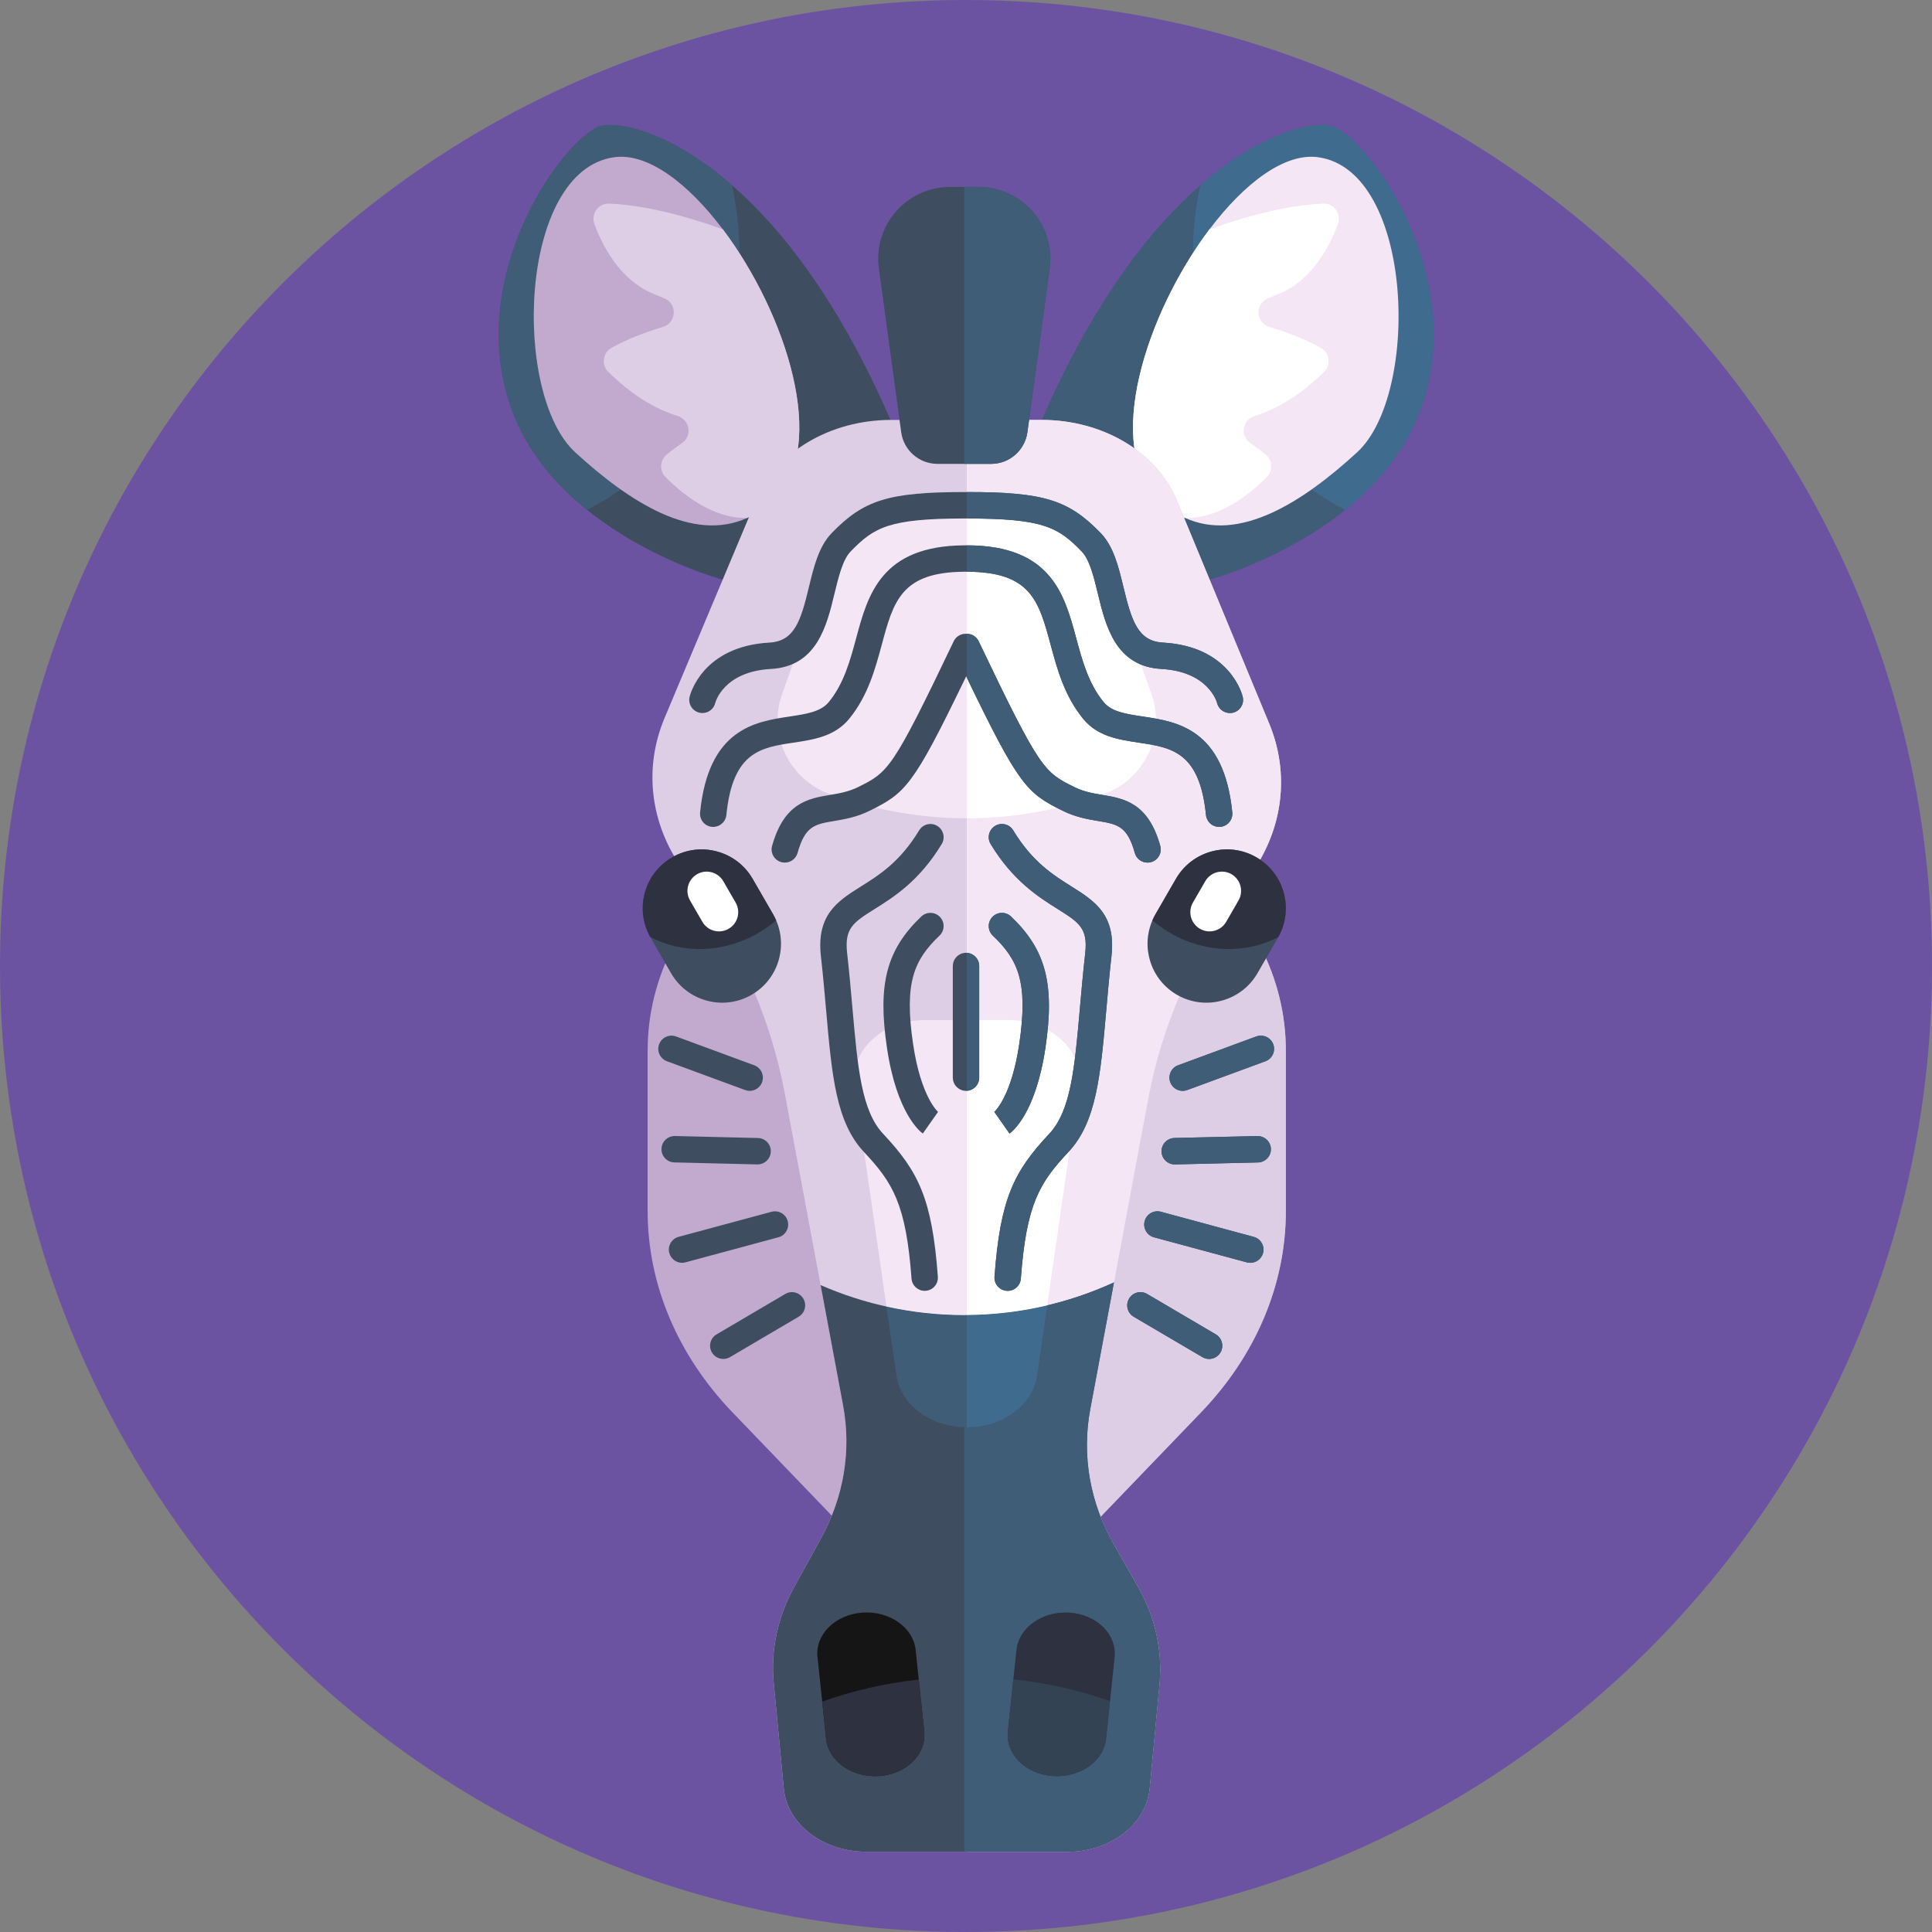 <svg width="60" height="60" viewBox="0 0 60 60" fill="none" xmlns="http://www.w3.org/2000/svg">
<rect x="0" y="0" width="60" height="60" fill="#808080" stroke="none"/>
<g clip-path="url(#clip0_1123_23812)">
<path d="M30 60C46.569 60 60 46.569 60 30C60 13.431 46.569 0 30 0C13.431 0 0 13.431 0 30C0 46.569 13.431 60 30 60Z" fill="#6C53A2"/>
<path d="M15.86 12.627C16.329 13.98 17.236 15.034 18.231 15.834C20.171 17.4 22.444 18.002 22.444 18.002L27.656 13.042C26.062 9.371 24.289 7.105 22.728 5.747C20.682 3.962 18.999 3.737 18.559 3.946C17.334 4.528 14.473 8.628 15.86 12.627Z" fill="#3E4E60"/>
<path d="M15.86 12.627C16.329 13.98 17.236 15.034 18.231 15.834C21.026 14.428 22.962 11.376 22.962 7.839C22.962 7.118 22.881 6.417 22.728 5.747C20.682 3.962 18.999 3.737 18.559 3.946C17.334 4.528 14.473 8.628 15.86 12.627Z" fill="#3F5D77"/>
<path d="M17.864 14.047C19.552 15.596 21.519 16.856 23.205 16.084C23.489 15.955 23.763 15.769 24.028 15.517C25.755 13.874 24.415 9.729 22.448 7.121H22.447C21.376 5.7 20.119 4.735 19.071 4.883C16.101 5.3 15.893 12.238 17.864 14.047Z" fill="#C2AACF"/>
<path d="M20.593 10.15C20.022 10.326 19.435 10.546 18.984 10.807C18.718 10.961 18.67 11.329 18.888 11.546C19.317 11.974 20.089 12.626 21.043 12.918C21.424 13.035 21.509 13.534 21.18 13.759C21.018 13.871 20.854 13.993 20.701 14.121C20.49 14.297 20.474 14.616 20.667 14.813C21.149 15.302 22.118 16.117 23.205 16.084C23.489 15.955 23.763 15.769 24.028 15.517C25.755 13.874 24.415 9.729 22.448 7.122H22.447C20.74 6.506 19.575 6.35 18.919 6.323C18.582 6.309 18.344 6.644 18.46 6.96C18.707 7.626 19.233 8.654 20.226 9.096C20.364 9.158 20.497 9.212 20.624 9.262C21.04 9.422 21.019 10.019 20.593 10.15Z" fill="#DECEE5"/>
<path d="M44.15 12.627C43.682 13.98 42.775 15.034 41.78 15.834C39.839 17.4 37.567 18.002 37.567 18.002L32.354 13.042C33.948 9.371 35.721 7.105 37.282 5.747C39.328 3.962 41.011 3.737 41.452 3.946C42.676 4.528 45.537 8.628 44.15 12.627Z" fill="#3F5D77"/>
<path d="M44.15 12.627C43.682 13.98 42.775 15.034 41.78 15.834C38.985 14.428 37.049 11.376 37.049 7.839C37.049 7.118 37.13 6.417 37.282 5.747C39.328 3.962 41.011 3.737 41.452 3.946C42.676 4.528 45.537 8.628 44.15 12.627Z" fill="#3F6C8E"/>
<path d="M42.146 14.047C40.458 15.596 38.491 16.856 36.805 16.084C36.521 15.955 36.247 15.769 35.982 15.517C34.255 13.874 35.596 9.729 37.562 7.121H37.563C38.634 5.7 39.892 4.735 40.939 4.883C43.909 5.3 44.117 12.238 42.146 14.047Z" fill="#F4E6F4"/>
<path d="M39.417 10.15C39.988 10.326 40.575 10.546 41.026 10.807C41.292 10.961 41.34 11.329 41.122 11.546C40.693 11.974 39.921 12.626 38.967 12.918C38.586 13.035 38.502 13.534 38.83 13.759C38.992 13.871 39.156 13.993 39.309 14.121C39.52 14.297 39.536 14.616 39.343 14.813C38.861 15.302 37.892 16.117 36.805 16.084C36.521 15.955 36.247 15.769 35.982 15.517C34.255 13.874 35.596 9.729 37.562 7.122H37.563C39.27 6.506 40.435 6.35 41.091 6.323C41.428 6.309 41.667 6.644 41.55 6.96C41.303 7.626 40.777 8.654 39.784 9.096C39.646 9.158 39.513 9.212 39.386 9.262C38.97 9.422 38.991 10.019 39.417 10.15Z" fill="white"/>
<path d="M39.933 32.629V37.613C39.933 39.884 39.004 42.088 37.299 43.861L32.906 48.43H27.14L22.747 43.861C21.043 42.088 20.113 39.884 20.113 37.613V32.629C20.113 28.095 24.509 24.416 29.947 24.383C29.972 24.382 29.997 24.382 30.022 24.382C32.76 24.382 35.236 25.305 37.031 26.797C38.824 28.29 39.933 30.351 39.933 32.629Z" fill="#C2AACF"/>
<path d="M39.933 32.629V37.613C39.933 39.884 39.004 42.088 37.299 43.861L32.906 48.43H29.947V24.383C29.972 24.382 29.997 24.382 30.023 24.382C32.76 24.382 35.236 25.305 37.031 26.797C38.824 28.29 39.933 30.351 39.933 32.629Z" fill="#DECEE5"/>
<path d="M38.852 27.144L38.356 27.843C36.99 29.773 36.075 31.902 35.662 34.115L34.595 39.827L33.859 43.762C33.59 45.199 33.847 46.67 34.598 47.983L35.328 49.262C35.871 50.211 36.104 51.262 36.006 52.311L35.7 55.542C35.596 56.652 34.483 57.507 33.145 57.507H26.895C25.56 57.507 24.446 56.652 24.341 55.543L24.029 52.268C23.931 51.247 24.15 50.222 24.662 49.291L25.496 47.777C26.206 46.488 26.445 45.051 26.183 43.648L25.485 39.91L24.369 33.941C23.955 31.732 23.044 29.607 21.682 27.679L21.193 26.988C20.188 25.569 19.986 23.853 20.639 22.298L23.489 15.513C24.111 14.033 25.789 13.041 27.672 13.041H32.354C34.245 13.041 35.927 14.041 36.544 15.529L39.417 22.475C40.058 24.026 39.851 25.732 38.852 27.144Z" fill="#DECEE5"/>
<path d="M38.852 27.144L38.356 27.843C36.99 29.774 36.075 31.901 35.662 34.115L33.859 43.763C33.59 45.199 33.848 46.67 34.598 47.983L35.329 49.261C35.871 50.211 36.105 51.262 36.006 52.311L35.7 55.541C35.596 56.651 34.483 57.507 33.145 57.507H30.024V13.041H32.354C34.246 13.041 35.928 14.041 36.543 15.529L39.417 22.475C40.058 24.025 39.851 25.731 38.852 27.144Z" fill="#F4E6F4"/>
<path d="M36.006 52.311L35.7 55.542C35.596 56.652 34.483 57.507 33.145 57.507H26.895C25.559 57.507 24.446 56.652 24.341 55.543L24.029 52.268C23.931 51.247 24.15 50.222 24.662 49.291L25.496 47.777C26.206 46.488 26.445 45.051 26.183 43.649L25.485 39.91C26.858 40.509 28.365 40.84 29.946 40.84C31.599 40.84 33.172 40.479 34.595 39.827L33.859 43.762C33.59 45.199 33.847 46.67 34.598 47.983L35.328 49.262C35.871 50.211 36.104 51.262 36.006 52.311Z" fill="#3E4E60"/>
<path d="M36.006 52.311L35.7 55.542C35.595 56.652 34.483 57.507 33.145 57.507H29.946V40.84C31.599 40.84 33.172 40.479 34.595 39.827L33.859 43.762C33.59 45.199 33.847 46.67 34.598 47.983L35.328 49.262C35.871 50.211 36.104 51.262 36.006 52.311Z" fill="#3F5D77"/>
<path d="M30.022 40.838V44.326C29.466 44.326 28.954 44.153 28.563 43.865C28.174 43.577 27.906 43.174 27.839 42.714L27.53 40.576C28.309 40.749 29.118 40.839 29.946 40.839C29.972 40.839 29.997 40.839 30.022 40.838Z" fill="#3F5D77"/>
<path d="M32.522 40.538L32.208 42.714C32.141 43.174 31.873 43.577 31.484 43.865C31.092 44.153 30.58 44.326 30.023 44.326V40.838C30.882 40.833 31.718 40.73 32.522 40.538Z" fill="#3F6C8E"/>
<path d="M27.53 40.575C28.309 40.748 29.117 40.84 29.946 40.84C29.971 40.84 29.997 40.839 30.022 40.838V31.678H28.725C27.405 31.678 26.384 32.636 26.541 33.726L27.53 40.575Z" fill="#F4E6F4"/>
<path d="M32.522 40.539L32.522 40.538L33.505 33.726C33.663 32.636 32.64 31.678 31.322 31.678H30.023V40.838C30.882 40.833 31.718 40.729 32.522 40.539Z" fill="white"/>
<path d="M32.599 8.339L31.907 13.422C31.829 13.985 31.349 14.406 30.78 14.406H29.113C28.544 14.406 28.064 13.985 27.987 13.422L27.294 8.339C27.111 6.999 28.153 5.805 29.505 5.805H30.388C31.74 5.805 32.782 6.999 32.599 8.339Z" fill="#3E4E60"/>
<path d="M32.599 8.339L31.907 13.422C31.829 13.985 31.349 14.406 30.78 14.406H29.946V5.805H30.388C31.74 5.805 32.782 6.999 32.599 8.339Z" fill="#3F5D77"/>
<path d="M30.024 15.316H31.248C32.611 15.316 33.829 16.173 34.289 17.456L35.755 21.539C36.211 22.813 35.544 24.21 34.269 24.664C33.16 25.059 31.698 25.414 30.024 25.414V15.316H30.024Z" fill="white"/>
<path d="M30.024 15.316H28.8C27.436 15.316 26.219 16.173 25.758 17.456L24.293 21.539C23.836 22.813 24.504 24.21 25.778 24.664C26.888 25.059 28.35 25.414 30.024 25.414V15.316Z" fill="#F4E6F4"/>
<path d="M39.019 26.625C39.886 27.125 40.188 28.228 39.699 29.1C39.696 29.108 39.692 29.115 39.688 29.122L39.052 30.224C38.799 30.661 38.394 30.955 37.941 31.076C37.489 31.199 36.991 31.147 36.553 30.895C35.739 30.425 35.423 29.424 35.789 28.583C35.816 28.519 35.848 28.456 35.883 28.395L36.519 27.293C36.772 26.855 37.178 26.563 37.631 26.442C38.083 26.32 38.581 26.372 39.019 26.625Z" fill="#3E4E60"/>
<path d="M39.019 26.625C39.886 27.125 40.188 28.228 39.699 29.1C38.721 29.619 37.449 29.614 36.352 28.981C36.148 28.863 35.96 28.73 35.79 28.583C35.817 28.519 35.848 28.456 35.883 28.395L36.52 27.293C36.773 26.855 37.179 26.563 37.631 26.442C38.083 26.32 38.581 26.372 39.019 26.625Z" fill="#2E3140"/>
<path d="M37.43 27.367L37.047 28.03C36.882 28.316 36.98 28.68 37.266 28.845C37.551 29.01 37.916 28.912 38.081 28.627L38.463 27.964C38.628 27.679 38.53 27.314 38.245 27.149C37.96 26.984 37.595 27.082 37.43 27.367Z" fill="white"/>
<path d="M20.875 26.625C20.007 27.125 19.705 28.228 20.194 29.1C20.197 29.108 20.201 29.115 20.205 29.122L20.841 30.224C21.093 30.661 21.499 30.955 21.952 31.076C22.404 31.199 22.902 31.147 23.34 30.895C24.154 30.425 24.47 29.424 24.104 28.583C24.076 28.519 24.045 28.456 24.01 28.395L23.374 27.293C23.121 26.855 22.715 26.563 22.262 26.442C21.81 26.32 21.312 26.372 20.875 26.625Z" fill="#3E4E60"/>
<path d="M20.875 26.625C20.007 27.125 19.705 28.228 20.194 29.1C21.172 29.619 22.444 29.614 23.541 28.981C23.745 28.863 23.933 28.73 24.104 28.583C24.076 28.519 24.045 28.456 24.01 28.395L23.373 27.293C23.121 26.855 22.714 26.563 22.262 26.442C21.81 26.32 21.312 26.372 20.875 26.625Z" fill="#2E3140"/>
<path d="M22.463 27.367L22.846 28.03C23.011 28.316 22.913 28.68 22.627 28.845C22.342 29.01 21.977 28.912 21.812 28.627L21.429 27.964C21.265 27.679 21.362 27.314 21.648 27.149C21.933 26.984 22.298 27.082 22.463 27.367Z" fill="white"/>
<path d="M28.708 53.887C28.708 54.541 28.108 55.098 27.311 55.156C26.47 55.216 25.728 54.698 25.655 53.998L25.534 52.845L25.388 51.461C25.313 50.761 25.937 50.143 26.779 50.081C27.621 50.021 28.363 50.539 28.436 51.239L28.533 52.16L28.703 53.776C28.707 53.813 28.708 53.851 28.708 53.887Z" fill="#151516"/>
<path d="M28.708 53.887C28.708 54.541 28.108 55.099 27.311 55.156C26.47 55.217 25.728 54.699 25.654 53.998L25.534 52.845C26.475 52.508 27.482 52.274 28.533 52.16L28.703 53.776C28.707 53.813 28.708 53.851 28.708 53.887Z" fill="#2E3140"/>
<path d="M34.616 51.461L34.473 52.83L34.349 53.998C34.279 54.661 33.61 55.16 32.825 55.16C32.781 55.16 32.736 55.159 32.691 55.156C31.849 55.095 31.227 54.476 31.3 53.776L31.47 52.155L31.567 51.239C31.641 50.539 32.383 50.021 33.225 50.081C34.067 50.144 34.689 50.761 34.616 51.461Z" fill="#2E3140"/>
<path d="M34.473 52.83L34.349 53.998C34.279 54.661 33.61 55.16 32.825 55.16C32.781 55.16 32.736 55.159 32.691 55.156C31.849 55.095 31.227 54.476 31.3 53.776L31.47 52.155C32.522 52.266 33.53 52.496 34.473 52.83Z" fill="#334353"/>
<path d="M38.27 25.23C38.292 25.456 38.127 25.656 37.902 25.679C37.888 25.68 37.875 25.68 37.861 25.68C37.652 25.68 37.474 25.523 37.453 25.311C37.257 23.346 36.382 23.215 35.369 23.064C34.74 22.969 34.089 22.872 33.641 22.325C33.056 21.613 32.83 20.771 32.63 20.03C32.26 18.661 32.017 17.756 30.023 17.756C30.017 17.756 30.012 17.754 30.006 17.754C30 17.754 29.994 17.756 29.987 17.756H29.946C27.99 17.769 27.747 18.67 27.382 20.03C27.181 20.771 26.955 21.613 26.371 22.325C25.923 22.872 25.271 22.969 24.642 23.064C23.628 23.215 22.754 23.346 22.558 25.311C22.537 25.523 22.358 25.68 22.151 25.68C22.137 25.68 22.124 25.68 22.11 25.679C21.883 25.656 21.719 25.456 21.742 25.23C22.002 22.629 23.457 22.411 24.52 22.252C25.039 22.174 25.488 22.107 25.737 21.805C26.209 21.229 26.402 20.511 26.59 19.816C26.951 18.473 27.361 16.952 29.946 16.936H29.987C29.994 16.936 30 16.937 30.006 16.937C30.012 16.937 30.017 16.936 30.023 16.936C32.646 16.936 33.058 18.466 33.422 19.816C33.609 20.511 33.803 21.229 34.275 21.805C34.522 22.107 34.971 22.174 35.491 22.252C36.554 22.411 38.01 22.629 38.27 25.23ZM36.033 26.269C35.659 24.928 34.905 24.8 34.242 24.688C33.955 24.64 33.658 24.59 33.361 24.442C32.425 23.977 32.304 23.917 30.394 19.915C30.321 19.762 30.166 19.676 30.007 19.683H30.006C30.005 19.683 30.005 19.683 30.005 19.683C29.985 19.682 29.965 19.683 29.946 19.685C29.808 19.698 29.682 19.781 29.618 19.915C27.706 23.917 27.587 23.977 26.651 24.442C26.353 24.59 26.056 24.64 25.769 24.688C25.105 24.8 24.353 24.928 23.978 26.269C23.917 26.487 24.044 26.713 24.262 26.774C24.3 26.784 24.336 26.789 24.374 26.789C24.553 26.789 24.717 26.671 24.769 26.49C25.003 25.65 25.305 25.598 25.907 25.497C26.236 25.441 26.61 25.378 27.016 25.175C28.108 24.634 28.357 24.419 29.946 21.127C29.966 21.085 29.986 21.044 30.006 21.003C31.649 24.415 31.89 24.627 32.995 25.175C33.402 25.378 33.776 25.441 34.105 25.497C34.706 25.598 35.008 25.65 35.243 26.49C35.293 26.671 35.458 26.789 35.638 26.789C35.674 26.789 35.712 26.784 35.748 26.774C35.967 26.713 36.094 26.487 36.033 26.269ZM33.278 27.532C32.707 27.173 32.059 26.767 31.467 25.788C31.35 25.594 31.098 25.532 30.904 25.649C30.71 25.766 30.648 26.018 30.765 26.212C31.458 27.357 32.257 27.86 32.842 28.227C33.512 28.649 33.79 28.822 33.702 29.605C33.634 30.215 33.585 30.773 33.537 31.314C33.375 33.162 33.258 34.495 32.585 35.212C31.486 36.382 31.064 37.228 30.885 39.648C30.868 39.874 31.038 40.07 31.263 40.087C31.274 40.087 31.284 40.089 31.295 40.089C31.507 40.089 31.687 39.925 31.703 39.709C31.875 37.39 32.286 36.729 33.183 35.774C34.05 34.85 34.178 33.397 34.355 31.386C34.401 30.85 34.451 30.295 34.517 29.697C34.663 28.402 33.99 27.98 33.278 27.532ZM31.4 28.464C31.236 28.307 30.976 28.312 30.82 28.477C30.663 28.641 30.669 28.9 30.833 29.057C31.617 29.804 31.939 30.499 31.654 32.419C31.422 33.983 30.94 34.475 30.876 34.534L30.88 34.532L31.352 35.203C31.434 35.146 32.164 34.58 32.467 32.538C32.76 30.561 32.481 29.495 31.4 28.464ZM30 29.59C29.981 29.59 29.963 29.591 29.946 29.593C29.746 29.62 29.59 29.793 29.59 30V33.468C29.59 33.675 29.746 33.847 29.946 33.874C29.963 33.877 29.981 33.878 30 33.878C30.226 33.878 30.41 33.694 30.41 33.468V30C30.41 29.774 30.226 29.59 30 29.59ZM39.542 32.432C39.464 32.219 39.228 32.111 39.015 32.188L36.587 33.083C36.375 33.16 36.266 33.397 36.344 33.609C36.405 33.775 36.562 33.878 36.729 33.878C36.777 33.878 36.824 33.87 36.871 33.852L39.299 32.958C39.512 32.879 39.62 32.644 39.542 32.432ZM39.049 35.281L36.473 35.341C36.247 35.347 36.068 35.535 36.072 35.761C36.078 35.985 36.261 36.162 36.483 36.162H36.493L39.068 36.101C39.295 36.095 39.474 35.907 39.469 35.68C39.464 35.454 39.273 35.279 39.049 35.281ZM38.935 38.412L36.051 37.632C35.832 37.574 35.607 37.703 35.549 37.922C35.489 38.141 35.619 38.366 35.837 38.425L38.722 39.204C38.758 39.213 38.794 39.218 38.829 39.218C39.01 39.218 39.176 39.097 39.225 38.914C39.283 38.695 39.154 38.47 38.935 38.412ZM37.758 41.44L35.625 40.185C35.429 40.07 35.178 40.136 35.063 40.331C34.949 40.526 35.013 40.778 35.209 40.893L37.342 42.147C37.407 42.185 37.479 42.204 37.549 42.204C37.69 42.204 37.827 42.131 37.903 42.001C38.018 41.806 37.952 41.555 37.758 41.44ZM38.594 21.64C38.579 21.575 38.2 20.072 36.115 19.956C35.334 19.913 35.141 19.271 34.889 18.23C34.74 17.612 34.585 16.972 34.185 16.557C33.181 15.519 32.403 15.281 30.023 15.281C30.017 15.281 30.012 15.282 30.006 15.282C30 15.282 29.994 15.281 29.987 15.281H29.946C27.598 15.284 26.824 15.525 25.827 16.557C25.426 16.972 25.271 17.612 25.122 18.23C24.871 19.271 24.677 19.913 23.896 19.956C21.811 20.072 21.431 21.575 21.416 21.64C21.364 21.86 21.5 22.081 21.721 22.133C21.752 22.14 21.784 22.144 21.816 22.144C22.002 22.144 22.169 22.017 22.214 21.828C22.216 21.819 22.461 20.857 23.941 20.775C25.371 20.695 25.676 19.436 25.919 18.422C26.044 17.911 26.171 17.382 26.416 17.128C27.146 16.372 27.614 16.105 29.946 16.102H29.987C29.994 16.102 30 16.1 30.006 16.099C30.012 16.1 30.017 16.102 30.023 16.102C32.392 16.102 32.86 16.368 33.595 17.128C33.84 17.382 33.968 17.911 34.092 18.422C34.336 19.436 34.641 20.695 36.07 20.775C37.522 20.856 37.787 21.793 37.796 21.828C37.841 22.017 38.01 22.144 38.196 22.144C38.226 22.144 38.258 22.14 38.291 22.133C38.511 22.081 38.647 21.86 38.594 21.64ZM26.474 31.315C26.427 30.774 26.377 30.214 26.309 29.605C26.221 28.823 26.499 28.648 27.169 28.227C27.754 27.86 28.554 27.358 29.246 26.212C29.363 26.018 29.301 25.766 29.107 25.649C28.913 25.532 28.661 25.594 28.544 25.788C27.953 26.767 27.305 27.174 26.733 27.532C26.021 27.98 25.349 28.402 25.494 29.697C25.561 30.296 25.61 30.85 25.657 31.387C25.834 33.398 25.962 34.85 26.829 35.774C27.726 36.729 28.137 37.39 28.308 39.708C28.324 39.924 28.504 40.088 28.717 40.088C28.727 40.088 28.737 40.088 28.748 40.087C28.974 40.07 29.143 39.874 29.126 39.648C28.947 37.228 28.525 36.382 27.427 35.212C26.754 34.496 26.637 33.161 26.474 31.315ZM28.611 28.463C27.531 29.495 27.252 30.562 27.545 32.539C27.847 34.579 28.577 35.145 28.659 35.203L29.131 34.532L29.142 34.54C29.136 34.536 28.603 34.087 28.356 32.419C28.072 30.499 28.395 29.805 29.178 29.056C29.342 28.9 29.348 28.64 29.191 28.476C29.035 28.313 28.776 28.307 28.611 28.463ZM20.712 32.958L23.14 33.852C23.187 33.87 23.235 33.878 23.282 33.878C23.449 33.878 23.606 33.775 23.667 33.609C23.745 33.397 23.636 33.161 23.424 33.083L20.996 32.188C20.784 32.11 20.548 32.219 20.469 32.431C20.391 32.644 20.5 32.88 20.712 32.958ZM23.518 36.162C23.522 36.162 23.525 36.162 23.528 36.162C23.75 36.162 23.933 35.984 23.938 35.761C23.944 35.535 23.764 35.347 23.538 35.342L20.962 35.28C20.734 35.276 20.548 35.454 20.543 35.681C20.537 35.907 20.716 36.095 20.943 36.1L23.518 36.162ZM24.463 37.922C24.404 37.703 24.179 37.574 23.96 37.633L21.075 38.411C20.857 38.47 20.727 38.696 20.786 38.914C20.836 39.097 21.001 39.218 21.182 39.218C21.217 39.218 21.253 39.213 21.289 39.203L24.174 38.425C24.393 38.366 24.522 38.141 24.463 37.922ZM24.387 40.185L22.254 41.44C22.059 41.555 21.994 41.806 22.108 42.001C22.185 42.131 22.322 42.203 22.462 42.203C22.533 42.203 22.605 42.185 22.67 42.147L24.803 40.892C24.998 40.777 25.063 40.526 24.948 40.331C24.833 40.135 24.581 40.07 24.387 40.185Z" fill="#3E4E60"/>
<path d="M30.023 15.281C32.404 15.281 33.182 15.519 34.185 16.557C34.586 16.972 34.74 17.612 34.889 18.23C35.141 19.271 35.334 19.913 36.115 19.956C38.2 20.072 38.579 21.575 38.594 21.64C38.647 21.86 38.511 22.081 38.291 22.133C38.258 22.14 38.227 22.144 38.196 22.144C38.01 22.144 37.841 22.017 37.797 21.828C37.787 21.793 37.522 20.856 36.07 20.775C34.641 20.695 34.336 19.436 34.092 18.422C33.968 17.911 33.84 17.382 33.595 17.128C32.861 16.368 32.392 16.102 30.023 16.102V15.281ZM30.023 29.592V33.875C30.238 33.863 30.41 33.686 30.41 33.468V30C30.41 29.782 30.238 29.605 30.023 29.592ZM36.344 33.609C36.406 33.775 36.562 33.878 36.729 33.878C36.777 33.878 36.824 33.87 36.871 33.852L39.299 32.958C39.512 32.879 39.62 32.644 39.543 32.432C39.464 32.219 39.228 32.111 39.015 32.188L36.587 33.083C36.375 33.16 36.266 33.397 36.344 33.609ZM32.63 20.03C32.83 20.771 33.056 21.613 33.641 22.325C34.089 22.872 34.74 22.969 35.37 23.064C36.382 23.215 37.257 23.346 37.453 25.311C37.474 25.523 37.652 25.68 37.861 25.68C37.875 25.68 37.888 25.68 37.902 25.679C38.127 25.656 38.292 25.456 38.27 25.23C38.01 22.629 36.554 22.411 35.491 22.252C34.971 22.174 34.522 22.107 34.275 21.805C33.803 21.229 33.609 20.511 33.422 19.816C33.059 18.466 32.646 16.936 30.023 16.936V17.756C32.017 17.756 32.261 18.661 32.63 20.03ZM32.467 32.538C32.76 30.561 32.481 29.495 31.4 28.464C31.236 28.307 30.976 28.312 30.82 28.477C30.663 28.641 30.669 28.9 30.833 29.057C31.617 29.804 31.939 30.499 31.655 32.419C31.423 33.983 30.94 34.475 30.877 34.534L30.88 34.532L31.352 35.203C31.434 35.146 32.164 34.58 32.467 32.538ZM37.758 41.44L35.625 40.185C35.429 40.07 35.178 40.136 35.064 40.331C34.949 40.526 35.013 40.778 35.209 40.893L37.342 42.147C37.407 42.185 37.479 42.204 37.549 42.204C37.69 42.204 37.827 42.131 37.903 42.001C38.018 41.806 37.952 41.555 37.758 41.44ZM38.935 38.412L36.052 37.632C35.832 37.574 35.607 37.703 35.549 37.922C35.489 38.141 35.619 38.366 35.837 38.425L38.722 39.204C38.759 39.213 38.794 39.218 38.829 39.218C39.011 39.218 39.176 39.097 39.225 38.914C39.284 38.695 39.155 38.47 38.935 38.412ZM39.049 35.281L36.473 35.341C36.247 35.347 36.068 35.535 36.073 35.761C36.078 35.985 36.261 36.162 36.483 36.162H36.493L39.068 36.101C39.295 36.095 39.475 35.907 39.469 35.68C39.464 35.454 39.273 35.279 39.049 35.281ZM35.638 26.789C35.674 26.789 35.712 26.784 35.748 26.774C35.967 26.713 36.094 26.487 36.033 26.269C35.659 24.928 34.906 24.8 34.242 24.688C33.955 24.64 33.659 24.59 33.361 24.442C32.425 23.977 32.304 23.917 30.394 19.915C30.324 19.768 30.177 19.683 30.023 19.683V21.04C31.65 24.415 31.894 24.629 32.995 25.175C33.402 25.378 33.776 25.441 34.105 25.497C34.706 25.598 35.009 25.65 35.243 26.49C35.293 26.671 35.459 26.789 35.638 26.789ZM33.278 27.532C32.707 27.173 32.059 26.767 31.467 25.788C31.35 25.594 31.098 25.532 30.905 25.649C30.71 25.766 30.648 26.018 30.765 26.212C31.458 27.357 32.257 27.86 32.842 28.227C33.512 28.649 33.79 28.822 33.702 29.605C33.634 30.215 33.585 30.773 33.537 31.314C33.375 33.162 33.258 34.495 32.585 35.212C31.486 36.382 31.064 37.228 30.885 39.648C30.868 39.874 31.038 40.07 31.263 40.087C31.274 40.087 31.284 40.089 31.295 40.089C31.507 40.089 31.688 39.925 31.703 39.709C31.875 37.39 32.286 36.729 33.183 35.774C34.05 34.85 34.178 33.397 34.355 31.386C34.402 30.85 34.451 30.295 34.518 29.697C34.663 28.402 33.99 27.98 33.278 27.532Z" fill="#3F5D77"/>
</g>
<defs>
<clipPath id="clip0_1123_23812">
<rect width="60" height="60" fill="white"/>
</clipPath>
</defs>
</svg>
